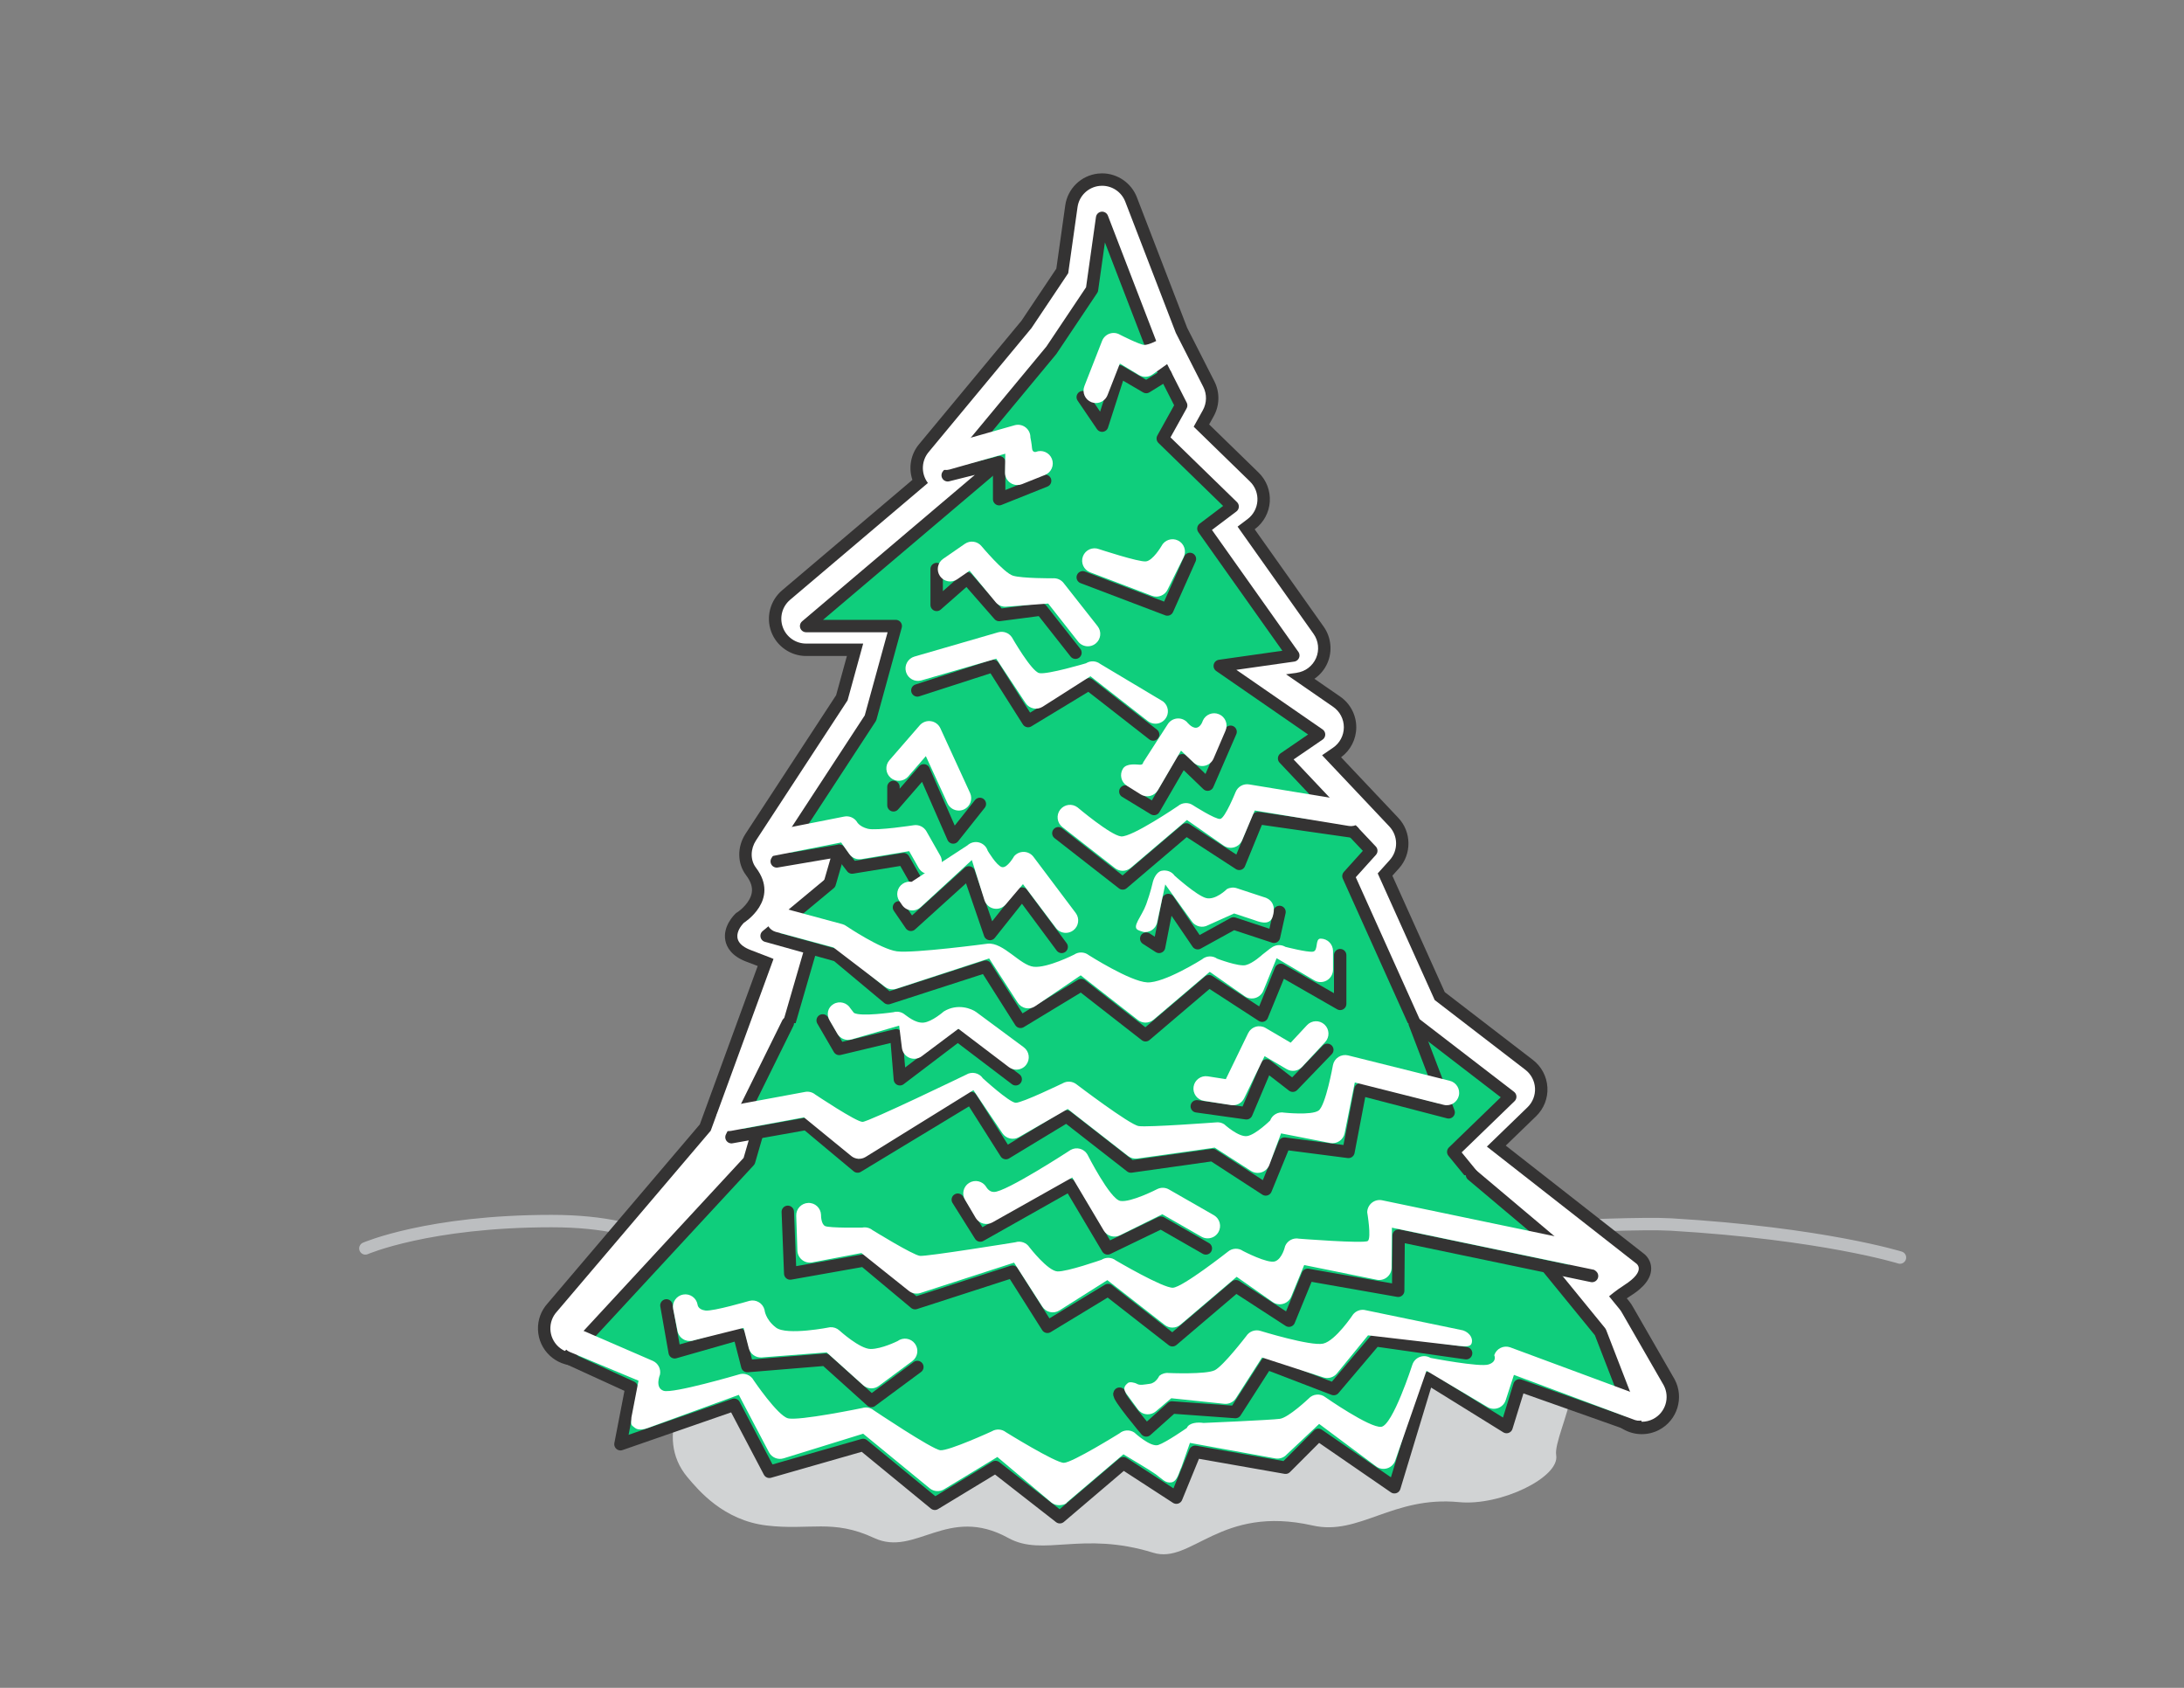 <?xml version="1.0" encoding="utf-8"?>
<!-- Generator: Adobe Illustrator 16.0.0, SVG Export Plug-In . SVG Version: 6.00 Build 0)  -->
<!DOCTYPE svg PUBLIC "-//W3C//DTD SVG 1.1//EN" "http://www.w3.org/Graphics/SVG/1.1/DTD/svg11.dtd">
<svg version="1.1" id="TREE" xmlns="http://www.w3.org/2000/svg" xmlns:xlink="http://www.w3.org/1999/xlink" x="0px" y="0px"
	 width="792px" height="612px" viewBox="0 0 792 612" enable-background="new 0 0 792 612" xml:space="preserve">
<rect x="0" y="0" width="792" height="612" fill="#808080" stroke="none"/>
<path fill="none" stroke="#BCBEC0" stroke-width="4.5" stroke-linecap="round" stroke-linejoin="round" stroke-miterlimit="10" d="
	M132.5,452.667c0,0,22.848-9.914,67.5-9.914c40,0,44.5,14.7,73,13.224s38.575-29.078,74.333-26.31S464.806,447.98,486,448
	s100.975-5.127,120-4c55,3.257,83,11.977,83,11.977"/>
<path fill="#D1D3D4" d="M249.333,535.667c3.965,4.696,13,15.601,28.667,17.467s24-2.467,39,4.533s26.667-12.124,48.667,0
	c12.665,6.979,26.642-2.667,52.496,5.333c13.969,4.322,24.285-17.457,57.838-9.866c16.955,3.836,29-10.8,53.146-8.467
	c15.005,1.45,36.52-9,35.187-17s18.668-39-5.666-45s-297,10.414-303,14.207S236.667,520.667,249.333,535.667z"/>
<g>
	<path fill="#FFFFFF" d="M595.388,517.765c-4.19,0-8.007-2.302-9.96-6.007l-14.495-25.123l-52.647-64.495
		c-3.727-4.565-3.343-11.1,0.892-15.198l11.306-10.94l-24.342-18.725c-1.467-1.128-2.643-2.615-3.399-4.301l-24-53.334
		c-1.83-4.066-1.084-8.835,1.902-12.148l1.332-1.479l-24.488-25.932c-2.263-2.395-3.358-5.648-3.007-8.924
		c0.315-2.945,1.771-5.624,4.038-7.487l-22.58-15.6c-3.838-2.651-5.626-7.298-4.555-11.839c1.07-4.541,4.747-7.898,9.366-8.555
		l8.407-1.195l-21.934-30.953c-3.54-4.994-2.485-11.795,2.4-15.483l0.138-0.104l-15.943-15.524
		c-3.63-3.534-4.447-9.096-1.986-13.524l3.761-6.77l-7.459-14.667c-0.174-0.341-0.329-0.692-0.468-1.05l-5.687-14.759
		l-11.359,16.968c-0.215,0.32-0.445,0.629-0.691,0.925l-20.521,24.739c1.211,0.981,2.217,2.21,2.935,3.608
		c2.4,4.678,1.275,10.319-2.735,13.718l-46.603,39.501h1.826c3.488,0,6.833,1.656,8.947,4.431c2.114,2.773,2.825,6.438,1.9,9.801
		l-9.164,33.334c-0.311,1.128-0.792,2.195-1.432,3.174l-20.11,30.756c2.969,0.17,5.767,1.513,7.756,3.742
		c2.595,2.91,3.496,6.882,2.408,10.625L282.47,421.495c-0.484,1.67-1.365,3.228-2.546,4.505l-63.138,63.367
		c-2.064,2.233-5.075,3.55-8.202,3.55c-2.84,0-5.552-1.063-7.638-2.992c-4.554-4.213-4.831-11.345-0.617-15.898l55.423-65.179
		l21.895-59.884c-1.164-0.457-3.068-1.19-6.18-2.364c-3.599-1.357-5.689-3.361-6.212-5.956c-0.801-3.977,2.58-7.314,2.968-7.683
		l0.164-0.154l0.19-0.119c0.048-0.03,5.337-3.433,6.247-8.501c0.477-2.657-0.355-5.415-2.474-8.197
		c-2.652-3.483-2.692-8.488-0.099-12.454l33.036-50.525l4.784-17.402h-17.737c-4.699,0-8.943-2.964-10.562-7.376
		c-1.618-4.412-0.296-9.417,3.288-12.456l48.512-41.119c-1.949-3.95-1.423-8.7,1.438-12.148l37.236-44.889l12.975-19.381
		l3.307-23.451c0.715-5.074,4.771-9.025,9.861-9.607c0.424-0.048,0.854-0.073,1.277-0.073c4.618,0,8.838,2.896,10.499,7.205
		l18.287,47.46l9.91,19.485c1.697,3.339,1.625,7.288-0.194,10.563l-2.488,4.479l19.169,18.664c2.354,2.292,3.586,5.486,3.38,8.765
		c-0.206,3.28-1.828,6.295-4.449,8.274l-1.885,1.423l26.285,37.094c2.252,3.177,2.694,7.375,1.154,10.953
		c-1.316,3.057-3.954,5.373-7.1,6.325l12.494,8.632c3.048,2.105,4.863,5.575,4.855,9.279c-0.008,3.705-1.837,7.167-4.896,9.26
		l-1.804,1.235l22.576,23.907c3.996,4.23,4.074,10.932,0.179,15.255l-3.367,3.736l19.828,44.063l32.426,24.942
		c2.594,1.995,4.188,5.014,4.372,8.28c0.186,3.267-1.057,6.445-3.408,8.722l-12.866,12.451l51.82,40.559
		c0.976,0.633,2.052,1.95,2.091,3.758c0.058,2.637-2.03,5.267-6.382,8.038c-1.306,0.832-2.53,1.729-3.46,2.443l2.355,2.886
		c0.473,0.579,0.89,1.209,1.238,1.869l15.006,26.08c2.933,5.56,0.821,12.378-4.667,15.271
		C599.012,517.315,597.201,517.765,595.388,517.765z"/>
	<path fill="#343333" d="M399.665,67.359c3.684,0,7.049,2.26,8.399,5.764l18.329,47.568l9.962,19.588
		c1.356,2.667,1.298,5.834-0.155,8.451l-3.324,5.983l20.402,19.865c1.881,1.831,2.868,4.393,2.704,7.012
		c-0.165,2.62-1.465,5.038-3.56,6.619l-3.628,2.738l27.548,38.875c1.814,2.56,2.164,5.88,0.924,8.763
		c-1.241,2.882-3.894,4.91-7,5.352l-3.889,0.552l17.07,11.793c2.438,1.685,3.891,4.461,3.885,7.424
		c-0.006,2.963-1.471,5.733-3.916,7.407l-3.977,2.723l24.384,25.821c3.221,3.41,3.282,8.72,0.143,12.205l-4.35,4.826l20.662,45.917
		l32.874,25.287c2.073,1.595,3.351,4.013,3.498,6.624c0.148,2.611-0.847,5.158-2.727,6.978l-14.723,14.248l53.95,42.226
		c0,0,4.423,2.554-4.209,8.052c-2.933,1.868-5.428,4.007-5.428,4.007l3.789,4.643c0.379,0.464,0.711,0.965,0.99,1.495l15.047,26.153
		c2.317,4.396,0.632,9.84-3.766,12.158c-1.338,0.705-2.774,1.04-4.188,1.04c-3.233,0-6.357-1.747-7.97-4.806l-14.627-25.356
		l-52.763-64.636c-2.957-3.623-2.647-8.906,0.713-12.159l13.178-12.752l-26.406-20.313c-1.177-0.905-2.111-2.087-2.72-3.44
		l-24-53.334c-1.465-3.255-0.868-7.067,1.521-9.719l2.723-3.021l-25.914-27.441c-1.808-1.913-2.687-4.522-2.405-7.139
		c0.28-2.617,1.692-4.979,3.864-6.466l1.868-1.279l-25.232-17.433c-3.049-2.106-4.495-5.865-3.645-9.471
		c0.851-3.606,3.825-6.323,7.493-6.844l12.06-1.714l-24.066-33.962c-2.813-3.969-1.963-9.456,1.92-12.387l2.229-1.683
		l-17.821-17.353c-2.911-2.834-3.563-7.268-1.589-10.819l4.342-7.816l-8.001-15.733c-0.14-0.274-0.265-0.556-0.376-0.843
		l-7.243-18.798l-13.77,20.569c-0.171,0.256-0.355,0.502-0.552,0.739l-22.163,26.718c1.809,0.816,3.347,2.229,4.305,4.095
		c1.909,3.722,1.003,8.269-2.188,10.974l-51.282,43.467h7.96c2.808,0,5.456,1.311,7.158,3.544c1.703,2.233,2.265,5.133,1.521,7.841
		l-9.164,33.333c-0.248,0.901-0.634,1.757-1.146,2.54l-22.717,34.744l2.341-0.398c0.502-0.085,1.006-0.126,1.506-0.126
		c2.544,0,4.996,1.076,6.72,3.008c2.063,2.313,2.791,5.524,1.927,8.5L280.31,420.868c-0.39,1.344-1.087,2.577-2.037,3.604
		l-63.081,63.308c-1.773,1.917-4.187,2.888-6.608,2.888c-2.187,0-4.379-0.792-6.11-2.394c-3.648-3.376-3.87-9.07-0.494-12.719
		l55.747-65.557l22.766-62.266c0,0,0.017,0.004,0.026,0.004c0.068,0-0.173-0.192-8.259-3.242c-9.257-3.491-2.491-9.899-2.491-9.899
		s13.258-8.297,4.37-19.969c-2.168-2.847-1.964-6.864-0.005-9.859l33.229-50.82l5.66-20.588h-20.689
		c-3.775,0-7.149-2.356-8.45-5.901c-1.3-3.544-0.25-7.523,2.63-9.965l49.98-42.364c-0.157-0.207-0.305-0.421-0.445-0.644
		c-2.072-3.293-1.793-7.544,0.691-10.539l37.31-44.978l13.326-19.905l3.379-23.961c0.572-4.06,3.816-7.22,7.889-7.686
		C398.985,67.378,399.327,67.359,399.665,67.359 M399.665,62.859c-0.509,0-1.023,0.029-1.529,0.087
		c-6.113,0.699-10.979,5.439-11.837,11.529l-3.235,22.941l-12.625,18.858l-37.162,44.8c-3.042,3.667-3.883,8.561-2.408,12.926
		l-47.264,40.062c-4.301,3.646-5.887,9.653-3.946,14.947c1.942,5.294,7.036,8.852,12.675,8.852h14.785l-3.908,14.216l-32.842,50.23
		c-3.114,4.761-3.037,10.809,0.191,15.048c1.74,2.284,2.412,4.384,2.053,6.417c-0.596,3.379-3.993,6.216-5.251,7.024l-0.381,0.238
		l-0.305,0.295c-0.481,0.455-4.667,4.598-3.626,9.761c0.472,2.341,2.177,5.563,7.624,7.617c1.714,0.646,3.055,1.156,4.104,1.559
		l-20.999,57.433l-55.17,64.878c-2.403,2.637-3.649,6.048-3.511,9.616c0.14,3.604,1.674,6.937,4.321,9.386
		c2.503,2.315,5.758,3.591,9.167,3.591c3.721,0,7.305-1.554,9.848-4.265l63.028-63.254l0.059-0.06l0.056-0.061
		c1.418-1.533,2.475-3.402,3.056-5.407L317.298,309.6c1.304-4.492,0.224-9.258-2.89-12.75c-1.566-1.755-3.549-3.052-5.733-3.794
		l18.291-27.975c0.768-1.174,1.346-2.455,1.718-3.807l9.164-33.335c1.109-4.037,0.257-8.434-2.281-11.762
		c-1.774-2.328-4.271-4-7.043-4.795l42.539-36.056c4.812-4.079,6.162-10.847,3.283-16.46c-0.51-0.994-1.142-1.917-1.875-2.75
		l19.192-23.136c0.291-0.35,0.57-0.724,0.827-1.107l8.948-13.367l4.127,10.71c0.171,0.44,0.359,0.864,0.564,1.267l6.916,13.599
		l-3.18,5.724c-2.953,5.313-1.973,11.987,2.383,16.229l14.22,13.845c-4.277,4.608-4.851,11.636-1.079,16.956l19.801,27.942
		l-4.756,0.676c-5.543,0.788-9.955,4.818-11.24,10.266c-1.285,5.449,0.86,11.025,5.467,14.207l20.394,14.089
		c-1.551,1.97-2.537,4.355-2.811,6.907c-0.422,3.931,0.894,7.834,3.609,10.708l23.063,24.422c-3.535,3.973-4.41,9.661-2.226,14.515
		l24,53.334c0.908,2.021,2.319,3.807,4.079,5.16l22.276,17.136l-9.433,9.129c-5.082,4.919-5.542,12.76-1.07,18.238l52.533,64.354
		l14.406,24.974c2.356,4.397,6.909,7.125,11.906,7.125c2.178,0,4.351-0.539,6.286-1.559c6.586-3.473,9.119-11.653,5.648-18.238
		l-0.038-0.073l-0.042-0.072l-15.009-26.087c-0.409-0.765-0.895-1.492-1.443-2.164l-0.858-1.051c0.456-0.319,0.938-0.643,1.43-0.956
		c1.863-1.188,7.535-4.8,7.422-9.985c-0.057-2.618-1.583-4.55-3.011-5.526l-49.729-38.921l11.011-10.655
		c2.821-2.73,4.313-6.546,4.09-10.466c-0.222-3.919-2.135-7.541-5.248-9.936l-31.978-24.599l-18.993-42.208l2.384-2.645
		c4.676-5.189,4.581-13.23-0.214-18.307l-20.773-21.998c3.45-2.532,5.502-6.557,5.511-10.854c0.009-4.446-2.17-8.608-5.827-11.135
		l-9.342-6.454c2.059-1.424,3.724-3.41,4.735-5.761c1.849-4.295,1.317-9.332-1.385-13.145l-25.023-35.312l0.143-0.107
		c3.146-2.375,5.092-5.994,5.34-9.928c0.246-3.936-1.232-7.77-4.057-10.52l-17.936-17.463l1.652-2.974
		c2.184-3.931,2.271-8.669,0.232-12.676l-9.856-19.382l-18.246-47.353C410.27,66.333,405.207,62.859,399.665,62.859L399.665,62.859z
		"/>
</g>
<g>
	
		<polygon fill="#0FCE7C" stroke="#343333" stroke-width="4.5" stroke-linecap="round" stroke-linejoin="round" stroke-miterlimit="10" points="
		580.333,483 593.666,517.436 551,502.333 546.333,517.436 517.666,499.666 505.666,539.263 478.096,520.273 466.194,532.187 
		433.39,526.42 426.589,543.031 407.354,530.543 384.332,550.134 360.999,531.93 338.999,545.263 313,523.93 279,533.666 
		266.226,509.357 225,523.666 229,503 205.667,492.333 271.667,421 304.333,308.477 281.667,312.333 315.667,260.333 324.83,227 
		292.333,227 362.333,167.667 343.667,172.333 381.272,127 396,105 399.666,79 418.162,127 428.333,147 421.666,159 447,183.667 
		436.402,191.667 469,237.667 442.333,241.457 478.333,266.328 465.666,275 497.281,308.477 489,317.666 513,371 547.666,397.666 
		527,417.666 	"/>
	
		<polyline fill="#0FCE7C" stroke="#343333" stroke-width="4.5" stroke-linecap="round" stroke-linejoin="round" stroke-miterlimit="10" points="
		285.686,439.404 286.567,461.77 313.297,457.031 331.839,472.516 367.172,461.096 379.839,481.096 401.839,467.763 
		425.171,485.967 448.194,466.376 467.429,478.864 474.229,462.253 507.034,468.02 507.194,448.02 577.334,462.667 533.792,425.986 
			"/>
	
		<polyline fill="#0FCE7C" stroke="#343333" stroke-width="4.5" stroke-linecap="round" stroke-linejoin="round" stroke-miterlimit="10" points="
		285.686,371 265.262,412.334 292.458,407.491 311,422.976 352.109,398.104 364.775,418.104 386.775,404.771 410.107,422.976 
		439.766,418.793 459,431.281 465.801,414.67 489,417.667 493.334,395 525.334,403.33 513,371 	"/>
	
		<polyline fill="#0FCE7C" stroke="#343333" stroke-width="4.5" stroke-linecap="round" stroke-linejoin="round" stroke-miterlimit="10" points="
		300.891,320.333 278,339.334 303.544,346.444 322.086,361.929 357.419,350.509 370.086,370.509 392.086,357.176 415.418,375.38 
		438.441,355.789 457.676,368.277 464.477,351.666 486,364 486,346.334 	"/>
	
		<polyline fill="#0FCE7C" stroke="#343333" stroke-width="4.5" stroke-linecap="round" stroke-linejoin="round" stroke-miterlimit="10" points="
		383.805,302.129 407.137,320.333 430.16,300.742 449.395,313.23 456.195,296.619 490.764,301.575 	"/>
	
		<polyline fill="#0FCE7C" stroke="#343333" stroke-width="4.5" stroke-linecap="round" stroke-linejoin="round" stroke-miterlimit="10" points="
		332.669,250.343 360.163,241.457 372.83,261.457 394.83,248.124 418.162,266.328 	"/>
	
		<polyline fill="#0FCE7C" stroke="#343333" stroke-width="4.5" stroke-linecap="round" stroke-linejoin="round" stroke-miterlimit="10" points="
		431.51,202.667 423.334,221 392.643,209.333 	"/>
	
		<polyline fill="#0FCE7C" stroke="#343333" stroke-width="4.5" stroke-linecap="round" stroke-linejoin="round" stroke-miterlimit="10" points="
		362.333,167.667 362.333,181 379,174.333 	"/>
	
		<polyline fill="#0FCE7C" stroke="#343333" stroke-width="4.5" stroke-linecap="round" stroke-linejoin="round" stroke-miterlimit="10" points="
		304.333,308.477 309,314.566 327.667,311.521 332.669,320.333 	"/>
	
		<polyline fill="#0FCE7C" stroke="#343333" stroke-width="4.5" stroke-linecap="round" stroke-linejoin="round" stroke-miterlimit="10" points="
		241.667,473.334 244.667,490.334 268,483.667 271,495.334 299.333,493 316,508 332.669,495.667 	"/>
	
		<polyline fill="#0FCE7C" stroke="#343333" stroke-width="4.5" stroke-linecap="round" stroke-linejoin="round" stroke-miterlimit="10" points="
		298.333,370 304.333,380.333 325,375.38 326.333,391.333 347.333,375.38 368.333,391.333 	"/>
	
		<polyline fill="#0FCE7C" stroke="#343333" stroke-width="4.5" stroke-linecap="round" stroke-linejoin="round" stroke-miterlimit="10" points="
		415.667,340.334 420.333,343.334 423.667,326.334 434.333,342 447.333,334.834 462,339.667 464,330.667 	"/>
	
		<polyline fill="#0FCE7C" stroke="#343333" stroke-width="4.5" stroke-linecap="round" stroke-linejoin="round" stroke-miterlimit="10" points="
		324,285.333 324,292 335,279.333 345.667,303.667 355.333,291.5 	"/>
	
		<polyline fill="#0FCE7C" stroke="#343333" stroke-width="4.5" stroke-linecap="round" stroke-linejoin="round" stroke-miterlimit="10" points="
		326,329 330.333,335.333 351.333,316.334 359,338.667 370.667,324 385,343.334 	"/>
	
		<polyline fill="#0FCE7C" stroke="#343333" stroke-width="4.5" stroke-linecap="round" stroke-linejoin="round" stroke-miterlimit="10" points="
		408.09,287 418.499,293.333 428.757,275.667 437.933,284.5 446.257,265.333 	"/>
	
		<polyline fill="#0FCE7C" stroke="#343333" stroke-width="4.5" stroke-linecap="round" stroke-linejoin="round" stroke-miterlimit="10" points="
		339.667,206.333 339.667,219.333 350.667,209.667 362.333,223 377.667,221 390,236.667 	"/>
	
		<polyline fill="#0FCE7C" stroke="#343333" stroke-width="4.5" stroke-linecap="round" stroke-linejoin="round" stroke-miterlimit="10" points="
		392.643,144 399.666,154.333 406,134.667 415.667,140.333 422.722,135.966 	"/>
	
		<polyline fill="#0FCE7C" stroke="#343333" stroke-width="4.5" stroke-linecap="round" stroke-linejoin="round" stroke-miterlimit="10" points="
		347.333,435 355.5,448 388,429.667 401.667,452.667 421,443.334 437.284,452.667 	"/>
	
		<path fill="#0FCE7C" stroke="#343333" stroke-width="4.5" stroke-linecap="round" stroke-linejoin="round" stroke-miterlimit="10" d="
		M406,505.334c-1,0.666,9.667,13.333,9.667,13.333l9.333-8.333L448,512l11.333-17.666l24.334,9.333l15-17.7l33,4.7"/>
	
		<polyline fill="#0FCE7C" stroke="#343333" stroke-width="4.5" stroke-linecap="round" stroke-linejoin="round" stroke-miterlimit="10" points="
		434,401.141 452,403.667 459.333,386.334 468.801,393.667 481.333,380.666 	"/>
</g>
<g>
	<path fill="#FFFFFF" d="M384.057,545.767c-0.976,0-1.953-0.316-2.768-0.952l-19.611-16.519l-19.346,11.725
		c-1.633,0.988-3.711,0.841-5.187-0.37l-24.128-19.797l-28.849,8.927c-2.072,0.644-4.305-0.286-5.313-2.205l-10.936-20.811
		l-32.952,12c-1.524,0.563-3.572,0.955-4.812-0.097s-1.443-0.674-1.183-3.724l2.578-13.318l-24.997-10.451
		c-2.268-1.018-3.282-3.68-2.265-5.948c1.017-2.268,3.681-3.279,5.947-2.265l26.523,11.49c1.907,0.855,2.974,2.91,2.577,4.962
		c0,0-1.999,4.772,1.314,5.877s27.146-5.882,27.146-5.882c2.119-0.785,4.493,0.126,5.545,2.127c0,0,8.563,12.621,12.344,13.71
		s26.983-3.706,26.983-3.706c1.443-0.446,3.016-0.139,4.185,0.82c0,0,21.112,14.164,24.142,14.481s18.67-6.852,18.67-6.852
		c1.597-0.967,3.627-0.849,5.101,0.301c0,0,17.994,11.17,21.046,11.117s20.12-10.668,20.12-10.668
		c1.538-1.31,3.761-1.434,5.436-0.302c0,0,5.836,5.414,8.642,4.512s10.382-6.186,10.382-6.186c0.8-1.93,3.99-2.148,6.051-1.813
		c0,0,24.521-1.051,27.68-1.496s10.407-7.316,10.407-7.316c1.592-1.757,4.272-1.975,6.13-0.504c0,0,16.037,11.188,20.215,10.718
		s11.266-22.426,11.266-22.426c0.401-1.324,1.39-2.391,2.679-2.891c1.289-0.502,2.737-0.38,3.928,0.327
		c0,0,17.813,3.438,21.056,2.382s2.065-3.363,2.065-3.363c0.374-1.147,1.193-2.097,2.273-2.634c1.081-0.539,2.332-0.621,3.472-0.226
		l48.218,17.867c2.35,0.81,3.598,3.371,2.787,5.721c-0.81,2.35-3.373,3.6-5.721,2.787l-43.891-16.375l-2.996,9.19
		c-0.424,1.3-1.415,2.337-2.694,2.817s-2.707,0.355-3.884-0.344l-22.135-13.159l-11.269,32.374c-0.432,1.426-1.542,2.546-2.964,2.99
		c-1.42,0.445-2.971,0.157-4.139-0.769l-20.558-15.319l-11.781,11.099c-1.025,1.132-2.552,1.665-4.064,1.418l-31.014-5.634
		l-3.118,8.916c-0.752,1.294-1.348,5.004-3.561,5.389s-3.283-1.196-5.773-2.983c-2.134-1.531-11.665-7.189-11.665-7.189
		l-20.419,17.375C386.531,545.479,385.096,545.767,384.057,545.767z"/>
	<path fill="#FFFFFF" d="M425.171,481.376c-0.977,0-1.953-0.316-2.769-0.952l-20.836-16.257l-17.391,10.988
		c-2.092,1.32-4.855,0.706-6.19-1.373l-10.248-15.956l-33.967,11.006c-1.438,0.464-3.013,0.179-4.194-0.765l-17.197-13.727
		l-17.873,3.396c-1.289,0.242-2.616-0.084-3.641-0.898c-1.025-0.815-1.644-2.037-1.696-3.346l-0.424-12.64
		c-0.098-2.483,1.836-4.575,4.319-4.673c2.51-0.115,4.576,1.835,4.674,4.319c0,0-0.071,3.29,1.471,4.062s13.521,0.553,13.521,0.553
		c1.29-0.242,2.621,0.085,3.647,0.904c0,0,14.71,9.086,17.239,9.352s34.557-4.923,34.557-4.923c1.945-0.627,4.069,0.129,5.174,1.85
		c0,0,6.617,8.546,10.114,8.71s16.017-4.229,16.017-4.229c1.605-1.015,3.675-0.91,5.172,0.257c0,0,17.141,10.096,20.715,9.885
		s19.912-13.06,19.912-13.06c1.559-1.328,3.819-1.436,5.497-0.259c0,0,8.962,4.703,11.61,3.754s3.639-5.509,3.639-5.509
		c0.818-1.999,2.939-3.133,5.058-2.705c0,0,23.52,1.831,24.926,0.833s-0.202-10.387-0.202-10.387
		c0.011-1.348,0.626-2.62,1.675-3.467c1.05-0.846,2.424-1.177,3.743-0.902l78.457,16.354c2.434,0.507,3.994,2.891,3.487,5.323
		c-0.507,2.434-2.896,3.992-5.323,3.487l-73.083-15.234l-0.116,14.511c-0.011,1.344-0.622,2.612-1.666,3.459
		c-1.042,0.847-2.409,1.185-3.728,0.915l-26.31-5.333l-4.68,11.43c-0.518,1.266-1.584,2.228-2.896,2.612
		c-1.311,0.388-2.728,0.153-3.849-0.632l-13.056-9.144l-20.375,17.337C427.248,481.017,426.21,481.376,425.171,481.376z"/>
	<path fill="#FFFFFF" d="M456.104,425.289c-0.852,0-1.695-0.241-2.429-0.712l-13.186-8.454l-28.006,3.95
		c-1.206,0.17-2.433-0.157-3.395-0.907l-21.876-17.052l-17.71,10.194c-2.048,1.179-4.658,0.573-5.978-1.388l-10.524-15.637
		l-39.092,24.218c-1.633,1.012-3.729,0.874-5.218-0.341l-17.137-14.011l-26.532,4.917c-2.439,0.448-4.791-1.161-5.245-3.604
		c-0.453-2.444,1.161-4.792,3.605-5.245l28.584-5.297c1.301-0.242,2.643,0.103,3.668,0.941c0,0,14.887,9.958,17.157,9.923
		s37.542-17.098,37.542-17.098c2.058-1.274,4.753-0.694,6.104,1.313c0,0,9.604,8.783,11.896,8.86s17.014-7.057,17.014-7.057
		c1.586-0.913,3.568-0.774,5.011,0.352c0,0,19.266,14.657,22.579,15.157s27.949-1.334,27.949-1.334
		c1.064-0.149,2.15,0.087,3.057,0.668c0,0,5.27,4.826,8.382,4.277s8.28-5.637,8.28-5.637c0.769-2.067,2.924-3.271,5.082-2.85
		c0,0,9.889,1.063,12.476-0.75s5.222-16.516,5.222-16.516c0.238-1.194,0.951-2.241,1.976-2.9s2.272-0.874,3.457-0.6l36.849,9.197
		c2.421,0.564,3.926,2.983,3.362,5.403c-0.564,2.42-2.987,3.927-5.403,3.362l-32.326-8.144l-3.686,18.417
		c-0.486,2.429-2.849,4.014-5.275,3.533l-17.785-3.478l-4.229,11.392c-0.475,1.276-1.501,2.27-2.792,2.701
		C457.065,425.213,456.584,425.289,456.104,425.289z"/>
	<path fill="#FFFFFF" d="M415.418,370.789c-0.977,0-1.953-0.316-2.769-0.952l-20.749-16.188l-16.521,11.205
		c-1.003,0.679-2.238,0.925-3.423,0.685c-1.187-0.241-2.226-0.95-2.883-1.968l-10.362-16.048l-33.646,10.994
		c-1.409,0.462-2.952,0.199-4.13-0.702l-18.701-14.29l-20.946-5.648c-2.393-0.669-3.791-3.152-3.121-5.546
		c0.67-2.393,3.152-3.793,5.546-3.12l21.778,5.88c0.55,0.154,1.065,0.412,1.52,0.759c0,0,12.301,8.288,18.238,9.095
		s32.935-2.779,32.935-2.779c5.69-0.539,11.739,7.85,16.684,8.374s14.65-4.402,14.65-4.402c1.617-1.097,3.755-1.023,5.294,0.177
		c0,0,15.051,9.592,21.213,9.89s19.857-8.346,19.857-8.346c1.558-1.327,3.814-1.437,5.492-0.263c0,0,7.75,2.969,10.375,2.344
		s6.064-3.822,6.064-3.822c2.36-1.837,3.355-2.771,4.592-3.188c1.235-0.417,2.593-0.278,3.719,0.385c0,0,7.938,2.063,10,1.75
		s0.652-4.729,2.78-4.729c2.485,0,4.5,2.015,4.5,4.5v6.756c0,1.614-0.864,3.104-2.266,3.906c-1.401,0.801-3.125,0.791-4.515-0.027
		l-13.667-8.034l-4.833,11.805c-0.518,1.265-1.582,2.226-2.894,2.611c-1.311,0.386-2.727,0.155-3.847-0.627l-12.672-8.848
		l-20.379,17.34C417.495,370.43,416.457,370.789,415.418,370.789z"/>
	<path fill="#FFFFFF" d="M407.137,315.742c-0.977,0-1.953-0.316-2.769-0.952l-19.111-14.912c-1.959-1.529-2.309-4.356-0.78-6.316
		c1.529-1.96,4.357-2.308,6.316-0.78c0,0,11.912,10.078,15.747,10.491s20.634-11.009,20.634-11.009
		c1.557-1.325,3.812-1.435,5.488-0.265c0,0,8.088,5.188,9.838,4.938s5.607-9.829,5.607-9.829c0.81-1.914,2.817-3.026,4.875-2.687
		l37.652,6.19c2.452,0.403,4.113,2.718,3.71,5.17c-0.402,2.453-2.717,4.111-5.171,3.71l-34.157-5.616l-4.562,10.781
		c-0.529,1.25-1.593,2.194-2.896,2.57c-1.303,0.376-2.707,0.145-3.82-0.631l-13.305-9.27l-20.381,17.342
		C409.214,315.383,408.176,315.742,407.137,315.742z"/>
	<path fill="#FFFFFF" d="M419.022,262.41c-0.968,0-1.943-0.311-2.766-0.952l-20.826-16.249l-17.333,11.044
		c-2.07,1.321-4.817,0.736-6.172-1.314l-10.639-16.1l-27.163,7.872c-2.389,0.691-4.883-0.683-5.575-3.07s0.683-4.883,3.07-5.575
		l30.343-8.794c1.892-0.546,3.92,0.198,5.007,1.841c0,0,7.031,12.324,9.906,12.949s16.942-3.56,16.942-3.56
		c1.605-1.025,3.685-0.926,5.187,0.247l22.79,13.612c1.959,1.529,2.309,4.356,0.779,6.316
		C421.686,261.815,420.361,262.41,419.022,262.41z"/>
	<path fill="#FFFFFF" d="M419.347,216.334c-0.533,0-1.073-0.095-1.598-0.294l-22.426-8.524c-2.323-0.883-3.49-3.482-2.607-5.806
		c0.884-2.323,3.483-3.488,5.806-2.607c0,0,14.479,4.772,17.041,4.46s5.614-5.54,5.614-5.54c1.105-2.226,3.805-3.137,6.031-2.03
		c2.227,1.104,3.136,3.805,2.031,6.031l-5.86,11.81C422.599,215.405,421.012,216.334,419.347,216.334z"/>
	<path fill="#FFFFFF" d="M368.942,175.875c-0.9,0-1.793-0.27-2.555-0.795c-1.241-0.855-1.971-2.275-1.945-3.782l0.117-6.789
		l-20.247,5.742c-2.389,0.678-4.879-0.71-5.557-3.102c-0.678-2.391,0.71-4.879,3.102-5.557l26.078-7.396
		c1.369-0.39,2.842-0.106,3.972,0.763c1.129,0.868,1.78,2.22,1.755,3.644c0,0,0.463,2.209,0.588,3.897s1.354,1.363,1.354,1.363
		c2.308-0.924,4.926,0.2,5.85,2.507c0.923,2.308-0.199,4.926-2.507,5.85l-8.333,3.333
		C370.074,175.769,369.507,175.875,368.942,175.875z"/>
	<path fill="#FFFFFF" d="M337.062,316.979c-1.567,0-3.089-0.819-3.918-2.279l-3.45-6.077l-17.289,2.888
		c-1.707,0.28-3.421-0.433-4.417-1.843l-2.961-4.193l-24.967,4.939c-2.44,0.481-4.806-1.103-5.288-3.541s1.103-4.806,3.541-5.288
		l27.832-5.507c1.74-0.345,3.525,0.367,4.549,1.819c0,0,0.806,1.79,3.994,2.603s16.626-1.272,16.626-1.272
		c1.858-0.311,3.722,0.574,4.655,2.217l5.002,8.812c1.227,2.161,0.469,4.908-1.692,6.135
		C338.578,316.79,337.814,316.979,337.062,316.979z"/>
	<path fill="#FFFFFF" d="M316.001,503.409c-1.082,0-2.159-0.389-3.011-1.155l-13.207-11.885l-23.548,1.825
		c-2.174,0.181-4.162-1.25-4.706-3.365l-1.887-7.338l-18.453,4.612c-1.209,0.306-2.493,0.091-3.541-0.59
		c-1.047-0.68-1.765-1.764-1.982-2.993l-1.563-7.92c-0.432-2.447,1.202-4.782,3.649-5.214c2.448-0.432,4.782,1.202,5.214,3.649
		c0,0,0.058,1.803,2.861,2.153s15.968-3.514,15.968-3.514c2.398-0.601,4.833,0.85,5.45,3.244c0,0,0.239,3.461,4.164,6.456
		s19.602-0.129,19.602-0.129c1.231-0.093,2.443,0.317,3.358,1.142c0,0,7.387,6.748,11.382,6.748s9.741-2.871,9.741-2.871
		c1.998-1.478,4.815-1.057,6.294,0.94c1.478,1.998,1.057,4.816-0.941,6.294l-12.169,9.026
		C317.878,503.117,316.938,503.409,316.001,503.409z"/>
	<path fill="#FFFFFF" d="M368.565,387.842c-0.949,0-1.905-0.299-2.719-0.917l-18.296-13.898l-13.318,9.98
		c-1.285,0.963-2.985,1.168-4.461,0.54c-1.477-0.629-2.507-1.996-2.704-3.589l-0.998-8.076l-17.281,5.005
		c-1.987,0.573-4.107-0.276-5.144-2.063L300.844,370c-1.248-2.149-0.707-4.696,1.442-5.944c2.15-1.249,4.903-0.516,6.151,1.632
		l1.225,1.576c2.587,1.486,14.337-0.245,14.337-0.245c1.265-0.368,2.628-0.161,3.729,0.565c1.101,0.726,4.146,3.494,7.208,3.205
		s7.313-4.039,7.313-4.039c5.027-3.104,10.212-0.966,11.813,0.25l17.228,12.759c1.979,1.503,2.365,4.326,0.861,6.305
		C371.267,387.229,369.923,387.842,368.565,387.842z"/>
	<path fill="#FFFFFF" d="M415.233,337.985c-0.851,0-2.434-0.715-2.434-0.715c-2.593-1.118,1.277-4.974,2.867-9.396
		s2.271-7.542,2.271-7.542c0.35-1.781,1.534-4.227,3.313-4.591c1.781-0.362,3.666,0.256,4.688,1.758c0,0,7.945,7.166,11.379,8.114
		s7.6-3.223,7.6-3.223c1.097-0.604,2.393-0.724,3.581-0.333l9.944,3.277c0,0,4.996,0.998,3.059,7.102
		c-1.13,3.559-5.534,1.556-6.74,1.161l-7.216-2.378l-9.471,4.252c-2.031,1.123-4.585,0.513-5.892-1.408l-9.619-13.377l-2.913,13.664
		c-0.287,1.463-1.28,2.688-2.651,3.273C416.432,337.866,415.831,337.985,415.233,337.985z"/>
	<path fill="#FFFFFF" d="M347.696,293.905c-1.705,0-3.335-0.973-4.093-2.624l-7.854-17.112l-6.424,7.397
		c-1.629,1.876-4.471,2.077-6.348,0.447c-1.876-1.629-2.077-4.472-0.447-6.348l11-12.667c1.002-1.155,2.524-1.72,4.036-1.504
		c1.514,0.217,2.813,1.188,3.451,2.578l10.765,23.455c1.037,2.259,0.046,4.93-2.213,5.967
		C348.962,293.773,348.324,293.905,347.696,293.905z"/>
	<path fill="#FFFFFF" d="M386.5,338.251c-1.366,0-2.715-0.619-3.6-1.795l-11.936-15.869l-6.254,7.354
		c-1.062,1.248-2.718,1.821-4.323,1.495c-1.606-0.326-2.908-1.5-3.398-3.063l-4.56-14.531l-18.531,17.078
		c-0.961,0.886-2.258,1.304-3.557,1.163c-1.298-0.147-2.468-0.852-3.207-1.931l-0.977-1.428c-1.403-2.051-0.878-4.852,1.172-6.255
		c0.989-0.676,2.154-0.903,3.25-0.73l20.261-13.224c1.134-1.045,2.722-1.438,4.211-1.039c1.489,0.398,2.67,1.53,3.132,3
		c0,0,3.19,5.395,5.128,5.928s4.441-3.932,4.441-3.932c0.886-1.041,2.188-1.611,3.563-1.583c1.366,0.041,2.64,0.701,3.461,1.793
		l15.316,20.363c1.494,1.986,1.095,4.808-0.891,6.302C388.392,337.957,387.442,338.251,386.5,338.251z"/>
	<path fill="#FFFFFF" d="M416.027,288.717c-0.836,0-1.663-0.233-2.385-0.684l-4.987-3.116c-2.107-1.317-2.748-4.093-1.432-6.201
		c1.317-2.108,5.063-1.459,6.201-1.432s1.138-0.847,1.138-0.847l8.818-13.705c0.694-1.186,1.892-1.99,3.252-2.184
		c1.362-0.193,2.735,0.246,3.731,1.192c0,0,1.761,2.321,3.448,2.134s2.359-2.525,2.359-2.525c0.979-2.285,3.626-3.342,5.91-2.36
		c2.283,0.98,3.34,3.626,2.359,5.91l-4.35,10.133c-0.58,1.353-1.786,2.336-3.228,2.633c-1.441,0.298-2.938-0.13-4.006-1.145
		l-4.575-4.344l-8.371,14.313c-0.614,1.05-1.628,1.807-2.809,2.097C416.748,288.674,416.387,288.717,416.027,288.717z"/>
	<path fill="#FFFFFF" d="M394.507,234.345c-1.332,0-2.651-0.588-3.539-1.716l-10.852-13.784l-15.24,1.137
		c-1.456,0.118-2.872-0.494-3.802-1.618l-9.456-11.426l-4.487,3.099c-2.046,1.413-4.847,0.9-6.26-1.145
		c-1.413-2.045-0.9-4.848,1.145-6.26l7.881-5.444c1.919-1.326,4.536-0.965,6.024,0.833c0,0,8.139,9.729,11.451,10.729
		s14.461,0.941,14.461,0.941c1.497-0.122,2.944,0.527,3.871,1.704l12.333,15.667c1.537,1.953,1.2,4.782-0.752,6.319
		C396.463,234.03,395.481,234.345,394.507,234.345z"/>
	<path fill="#FFFFFF" d="M397.429,146.141c-0.545,0-1.1-0.1-1.639-0.311c-2.314-0.905-3.457-3.516-2.551-5.83l6.421-16.409
		c0.482-1.234,1.484-2.192,2.738-2.62c1.252-0.427,2.632-0.281,3.768,0.401c0,0,7.084,3.627,8.771,3.69s5.102-1.804,5.102-1.804
		c2.045-1.413,4.847-0.902,6.261,1.142c1.414,2.044,0.902,4.847-1.142,6.261l-7.264,5.163c-1.453,1.005-3.361,1.066-4.875,0.158
		l-6.919-4.152l-4.48,11.45C400.926,145.055,399.227,146.141,397.429,146.141z"/>
	<path fill="#FFFFFF" d="M437.942,449.019c-0.759,0-1.528-0.192-2.233-0.597l-14.201-8.139l-15.386,7.625
		c-2.108,1.044-4.666,0.29-5.866-1.733l-11.423-19.223l-28.936,16.273c-2.092,1.177-4.739,0.506-6.017-1.528l-3.876-6.574
		c-1.322-2.104-0.688-4.882,1.417-6.204c2.105-1.32,4.882-0.688,6.204,1.417c0,0,1,1.914,2.813,1.852
		c4.188,0.188,27.813-15.233,27.813-15.233c2.129-1.199,4.826-0.477,6.075,1.623c0,0,8.174,16.173,11.924,16.86
		s13.414-4.285,13.414-4.285c1.345-0.666,2.934-0.619,4.235,0.128l16.284,9.333c2.156,1.236,2.902,3.985,1.667,6.142
		C441.02,448.206,439.502,449.019,437.942,449.019z"/>
	<path fill="#FFFFFF" d="M416.232,512.82c-0.179,0-0.358-0.011-0.538-0.032c-1.244-0.149-2.369-0.812-3.105-1.826l-4.126-5.616
		c-1.458-2.013-0.484-3.029,0.6-3.908c0.581-0.472,2.313-0.188,3.313,0.375s2.422,0.24,4.648-0.067s3.368-2.859,3.368-2.859
		c0.937-0.796,2.159-1.175,3.383-1.045c0,0,13.663,0.597,16.788-1.028s11.391-12.374,11.391-12.374
		c1.104-1.721,3.232-2.481,5.176-1.851c0,0,18.184,5.6,22.684,4.6s10.879-10.607,10.879-10.607c0.971-1.188,2.491-1.8,4.004-1.621
		l34.982,7.238c2.469,0.287,4.786,2.65,3.949,4.99c-0.395,1.103-2.125,1.117-4.617,0.827s-32.91-3.831-32.91-3.831l-11.305,13.825
		c-1.174,1.435-3.108,2.006-4.871,1.432l-22.27-7.221l-9.458,14.744c-0.919,1.432-2.558,2.224-4.259,2.046l-19.189-2.017
		l-5.604,4.758C418.327,512.444,417.294,512.82,416.232,512.82z"/>
	<path fill="#FFFFFF" d="M447.129,400.753c-0.23,0-0.463-0.018-0.696-0.054l-9.843-1.537c-2.455-0.384-4.135-2.686-3.752-5.141
		c0.384-2.456,2.688-4.133,5.141-3.752l6.554,1.023l8.08-16.65c0.549-1.129,1.543-1.979,2.744-2.342
		c1.202-0.365,2.499-0.209,3.583,0.426l9.114,5.351l5.906-6.346c1.691-1.82,4.541-1.922,6.359-0.229
		c1.819,1.693,1.922,4.54,0.229,6.359l-8.365,8.988c-1.438,1.545-3.752,1.883-5.572,0.815l-8.027-4.712l-7.407,15.264
		C450.415,399.785,448.831,400.753,447.129,400.753z"/>
</g>
</svg>
